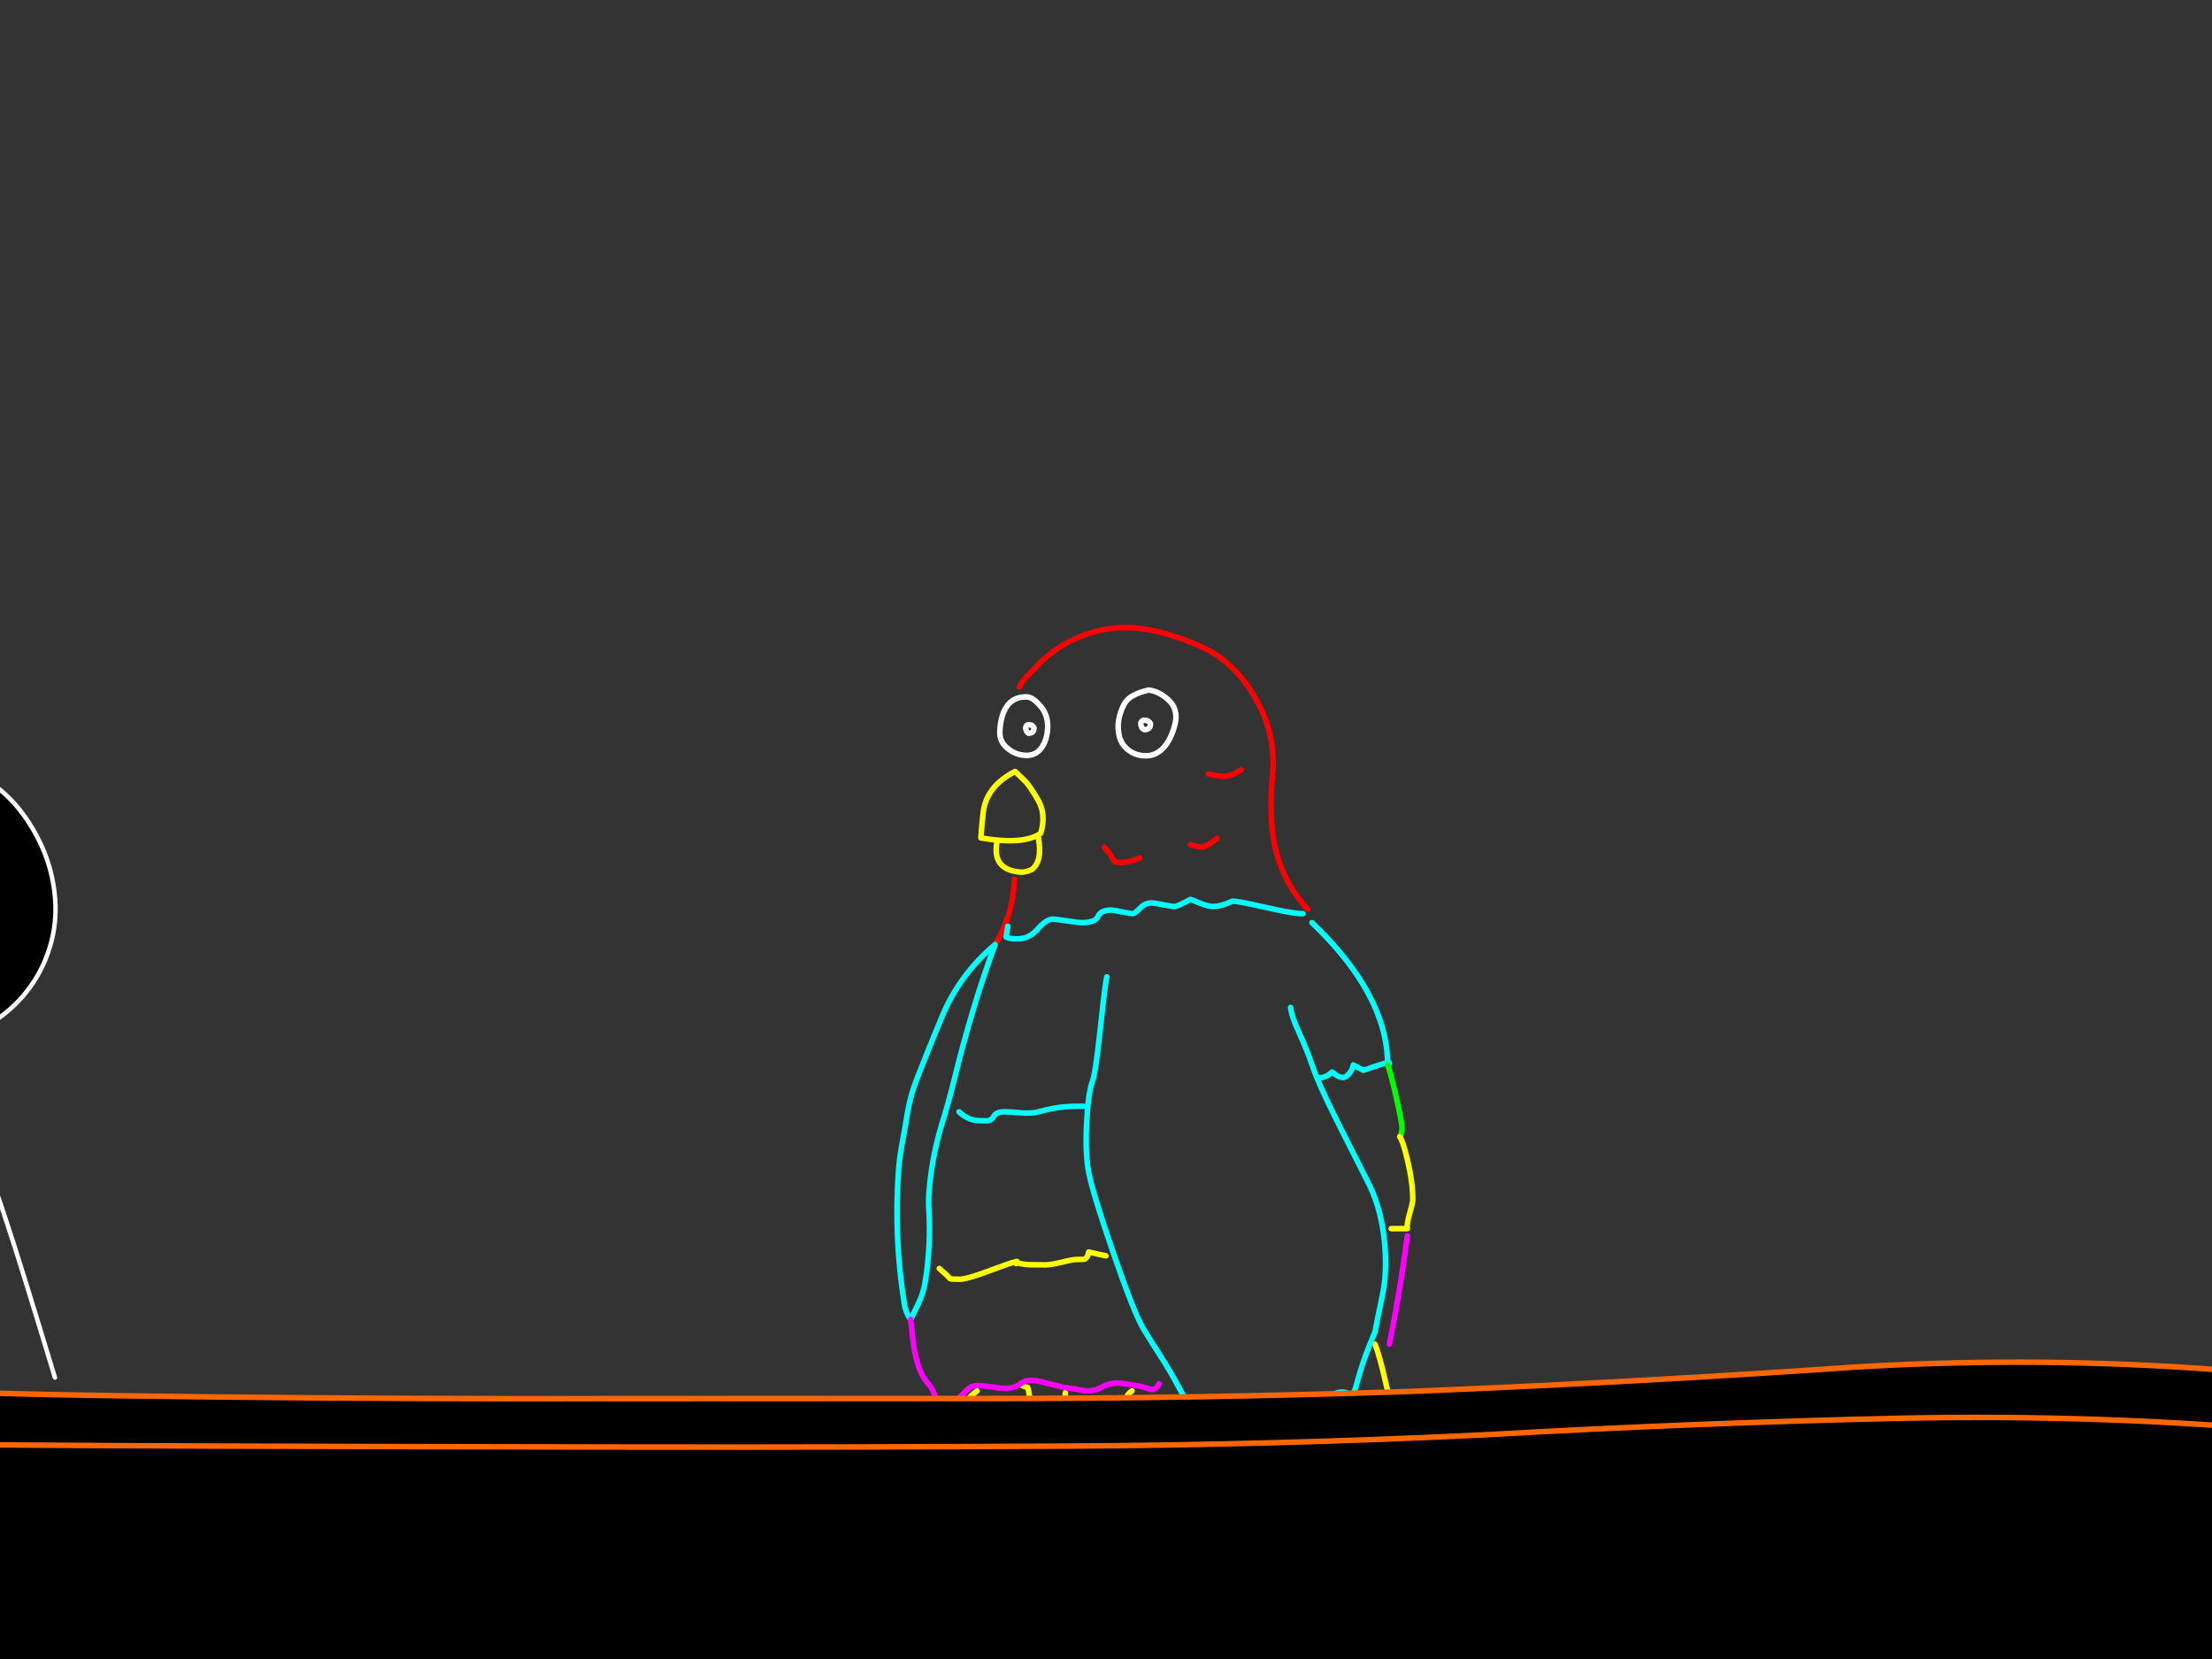 <?xml version="1.0" encoding="utf-8"?>
<svg id="EdithAnim12" image-rendering="inherit" baseProfile="basic" version="1.1" x="0px" y="0px" width="800" height="600" xmlns="http://www.w3.org/2000/svg" xmlns:xlink="http://www.w3.org/1999/xlink">
  <rect width="100%" height="100%" fill="#333333" stroke="none"/>
  <g id="14_JurorParrotf88r1" overflow="visible">
    <g id="JurorsBack">
      <path fill="#000" stroke="none" d="M-590.33,132.23 Q-592.33,132.91 -594.25,133.75 -611.65,140.63 -623.41,155.11 -635.77,170.31 -634.93,189.95 -634.13,209.15 -624.13,225.63 -618.93,234.23 -602.77,242.19 -594.45,246.27 -587.69,248.03 -581.45,249.63 -576.53,249.23 -573.85,249.03 -570.57,247.71 -562.29,244.39 -550.13,234.15 -543.21,228.31 -538.09,222.59 -532.89,216.79 -531.97,213.79 -528.33,202.15 -528.65,189.91 -529.21,170.31 -540.41,154.47 -545.49,147.35 -553.13,142.79 -569.97,132.71 -589.73,134.11 L-590.33,132.23 M-606.33,181.95 L-610.29,184.87 -606.33,181.95 M-569.69,172.99 L-573.69,175.91 -569.69,172.99 M-574.25,226.87 Q-575.37,226.67 -576.49,226.51 -575.37,226.67 -574.25,226.87 -562.73,228.47 -556.65,218.51 -562.73,228.47 -574.25,226.87 M-810.09,138.11 Q-818.65,140.31 -826.05,145.15 -833.33,149.87 -839.61,156.07 -846.01,162.47 -850.09,170.63 -854.21,178.99 -855.21,188.15 -856.21,197.27 -854.13,206.15 -852.05,215.23 -847.49,223.23 -842.93,231.19 -836.41,237.63 -829.65,244.27 -821.21,248.51 -816.57,250.91 -811.57,252.23 -807.77,253.19 -803.77,253.55 -801.29,253.47 -798.81,253.19 -792.01,252.39 -785.45,250.19 -776.45,247.19 -768.89,241.35 -761.37,235.47 -756.73,226.95 -752.45,219.07 -750.33,210.43 -748.21,201.79 -748.97,192.87 -749.77,183.51 -753.93,174.95 -757.89,166.75 -763.85,159.91 -769.65,153.27 -776.29,147.43 -783.41,141.27 -792.53,138.47 -801.21,135.71 -810.09,138.11 M-784.73,177.23 Q-782.69,178.55 -782.69,180.39 -782.69,178.55 -784.73,177.23 -786.81,175.91 -789.73,175.91 -786.81,175.91 -784.73,177.23 M-815.93,174.75 Q-814.05,175.87 -814.05,177.47 -814.05,175.87 -815.93,174.75 -817.81,173.63 -820.45,173.63 -817.81,173.63 -815.93,174.75 M-822.49,230.99 Q-822.61,231.11 -822.61,231.35 -822.61,231.11 -822.49,230.99 -819.05,227.79 -815.97,230.99 -819.05,227.79 -822.49,230.99 M-1034.09,141.71 L-1033.81,142.43 -1028.97,141.07 -1033.81,142.43 Q-1040.33,144.91 -1046.05,148.95 -1052.57,153.63 -1057.17,160.19 -1061.29,166.03 -1063.81,172.83 -1066.21,179.43 -1066.93,186.43 -1067.69,193.59 -1066.65,200.59 -1065.53,208.03 -1062.25,214.83 -1059.13,221.39 -1053.81,226.43 -1048.45,231.51 -1041.81,234.99 -1037.45,237.31 -1032.69,238.51 -1029.85,239.19 -1026.85,239.51 -1020.01,240.51 -1013.17,239.07 -1012.61,238.95 -1012.01,238.83 -1005.49,237.27 -999.45,234.19 -993.01,230.79 -987.77,225.83 -982.49,220.75 -978.73,214.23 -975.13,208.11 -973.41,201.19 -971.69,194.35 -972.17,187.35 -972.69,180.03 -974.85,173.11 -976.97,166.31 -980.81,160.43 -984.65,154.51 -989.81,149.43 -995.29,144.11 -1002.17,140.95 -1009.21,137.71 -1017.13,137.51 -1023.85,138.19 -1030.49,140.27 -1032.09,140.75 -1033.73,141.11 L-1034.09,141.71 M-1020.97,174.03 L-1015.53,174.67 -1020.97,174.03 M-1016.53,221.91 Q-1014.57,220.51 -1014.57,218.51 -1014.57,220.51 -1016.53,221.91 -1018.49,223.31 -1021.29,223.31 -1018.49,223.31 -1016.53,221.91 M-1040.81,179.91 L-1046.25,179.27 -1040.81,179.91 M-176.57,135.83 Q-184.97,137.71 -192.61,141.95 -200.89,146.59 -206.85,153.99 -212.45,160.95 -214.89,169.51 -217.45,178.31 -217.85,187.55 -218.25,196.55 -217.09,205.51 -215.97,214.39 -210.97,221.83 -205.81,229.51 -198.29,234.75 -191.01,239.87 -182.69,243.03 -173.85,246.31 -164.41,246.75 -155.41,247.51 -147.01,244.11 -138.21,240.63 -131.89,233.43 -125.53,226.23 -121.57,217.67 -117.61,209.07 -115.97,199.63 -114.41,190.63 -115.53,181.51 -116.69,171.99 -120.97,163.31 -125.21,154.83 -132.17,148.47 -138.09,143.03 -144.93,138.79 -151.45,134.71 -158.77,132.23 L-159.37,134.11 Q-168.09,134.07 -176.57,135.83 M-151.69,177.47 L-147.85,180.39 -151.69,177.47 M-183.37,180.39 L-179.53,183.31 -183.37,180.39 M-183.45,221.67 Q-182.77,221.51 -182.09,221.39 -182.77,221.51 -183.45,221.67 -188.69,223.15 -191.37,218.51 -188.69,223.15 -183.45,221.67 M-400.25,166.55 Q-404.21,174.47 -405.73,183.07 -407.29,191.79 -406.01,200.51 -404.65,209.87 -399.97,217.91 -395.33,225.87 -388.01,231.35 -380.41,236.95 -371.37,239.23 -369.69,239.63 -368.05,239.91 -362.17,240.83 -356.25,240.03 -354.57,239.75 -352.89,239.39 -343.81,237.43 -335.93,232.79 -327.81,228.15 -322.09,220.91 -316.33,213.63 -313.65,204.75 -311.05,196.27 -311.73,187.31 -312.41,178.59 -315.61,170.55 -319.09,161.95 -324.89,154.71 -330.53,147.71 -338.41,143.31 -346.17,138.99 -355.13,139.07 -364.45,139.15 -373.53,141.07 L-373.89,141.71 -373.61,142.43 -368.77,141.07 -373.61,142.43 Q-381.73,146.03 -388.65,151.83 -396.01,158.03 -400.25,166.55 M-380.61,179.91 L-386.05,179.27 -380.61,179.91 M-360.77,174.03 L-355.33,174.67 -360.77,174.03 M-361.09,223.31 Q-358.29,223.31 -356.33,221.91 -354.37,220.51 -354.37,218.51 -354.37,220.51 -356.33,221.91 -358.29,223.31 -361.09,223.31Z" test="JurorsBack" vector-effect="non-scaling-stroke" stroke-width="1"/>
      <path id="Layer3_0_1_STROKES" stroke="#FFF" stroke-width="1.6" stroke-linejoin="round" stroke-linecap="round" fill="none" d="M-373.61,142.43 Q-381.73,146.03 -388.65,151.83 -396.01,158.03 -400.25,166.55 -404.21,174.47 -405.73,183.07 -407.29,191.79 -406.01,200.51 -404.65,209.87 -399.97,217.91 -395.33,225.87 -388.01,231.35 -380.41,236.95 -371.37,239.23 -369.69,239.63 -368.05,239.91 -362.17,240.83 -356.25,240.03 -354.57,239.75 -352.89,239.39 -343.81,237.43 -335.93,232.79 -327.81,228.15 -322.09,220.91 -316.33,213.63 -313.65,204.75 -311.05,196.27 -311.73,187.31 -312.41,178.59 -315.61,170.55 -319.09,161.95 -324.89,154.71 -330.53,147.71 -338.41,143.31 -346.17,138.99 -355.13,139.07 -364.45,139.15 -373.53,141.07 L-373.89,141.71 M-368.77,141.07 L-373.61,142.43 M-380.61,179.91 L-386.05,179.27 M-360.77,174.03 L-355.33,174.67 M-361.09,223.31 Q-358.29,223.31 -356.33,221.91 -354.37,220.51 -354.37,218.51 M-159.37,134.11 Q-168.09,134.07 -176.57,135.83 -184.97,137.71 -192.61,141.95 -200.89,146.59 -206.85,153.99 -212.45,160.95 -214.89,169.51 -217.45,178.31 -217.85,187.55 -218.25,196.55 -217.09,205.51 -215.97,214.39 -210.97,221.83 -205.81,229.51 -198.29,234.75 -191.01,239.87 -182.69,243.03 -173.85,246.31 -164.41,246.75 -155.41,247.51 -147.01,244.11 -138.21,240.63 -131.89,233.43 -125.53,226.23 -121.57,217.67 -117.61,209.07 -115.97,199.63 -114.41,190.63 -115.53,181.51 -116.69,171.99 -120.97,163.31 -125.21,154.83 -132.17,148.47 -138.09,143.03 -144.93,138.79 -151.45,134.71 -158.77,132.23 L-167.37,130.75 M-151.69,177.47 L-147.85,180.39 M-183.37,180.39 L-179.53,183.31 M-191.37,218.51 Q-188.69,223.15 -183.45,221.67 -182.77,221.51 -182.09,221.39 M-161.73,251.67 Q-160.93,252.67 -160.09,253.71 -136.93,283.03 -125.41,319.99 -118.41,342.51 -111.37,364.91 M-221.77,366.63 Q-217.37,322.87 -195.41,285.87 -184.57,267.55 -169.93,253.71 -168.85,252.67 -167.77,251.67 M-408.25,372.11 Q-403.77,345.03 -396.21,319.07 -392.93,307.79 -389.81,296.39 -382.93,271.27 -372.77,248.95 -371.41,245.99 -369.93,243.23 M-354.25,243.23 Q-345.41,257.83 -339.13,275.31 -330.21,300.15 -322.29,325.91 -317.01,343.03 -311.81,360.23 M-1028.97,141.07 L-1033.81,142.43 Q-1040.33,144.91 -1046.05,148.95 -1052.57,153.63 -1057.17,160.19 -1061.29,166.03 -1063.81,172.83 -1066.21,179.43 -1066.93,186.43 -1067.69,193.59 -1066.65,200.59 -1065.53,208.03 -1062.25,214.83 -1059.13,221.39 -1053.81,226.43 -1048.45,231.51 -1041.81,234.99 -1037.45,237.31 -1032.69,238.51 -1029.85,239.19 -1026.85,239.51 -1020.01,240.51 -1013.17,239.07 -1012.61,238.95 -1012.01,238.83 -1005.49,237.27 -999.45,234.19 -993.01,230.79 -987.77,225.83 -982.49,220.75 -978.73,214.23 -975.13,208.11 -973.41,201.19 -971.69,194.35 -972.17,187.35 -972.69,180.03 -974.85,173.11 -976.97,166.31 -980.81,160.43 -984.65,154.51 -989.81,149.43 -995.29,144.11 -1002.17,140.95 -1009.21,137.71 -1017.13,137.51 -1023.85,138.19 -1030.49,140.27 -1032.09,140.75 -1033.73,141.11 L-1034.09,141.71 M-1020.97,174.03 L-1015.53,174.67 M-1021.29,223.31 Q-1018.49,223.31 -1016.53,221.91 -1014.57,220.51 -1014.57,218.51 M-803.77,253.55 Q-801.29,253.47 -798.81,253.19 -792.01,252.39 -785.45,250.19 -776.45,247.19 -768.89,241.35 -761.37,235.47 -756.73,226.95 -752.45,219.07 -750.33,210.43 -748.21,201.79 -748.97,192.87 -749.77,183.51 -753.93,174.95 -757.89,166.75 -763.85,159.91 -769.65,153.27 -776.29,147.43 -783.41,141.27 -792.53,138.47 -801.21,135.71 -810.09,138.11 -818.65,140.31 -826.05,145.15 -833.33,149.87 -839.61,156.07 -846.01,162.47 -850.09,170.63 -854.21,178.99 -855.21,188.15 -856.21,197.27 -854.13,206.15 -852.05,215.23 -847.49,223.23 -842.93,231.19 -836.41,237.63 -829.65,244.27 -821.21,248.51 -816.57,250.91 -811.57,252.23 -807.77,253.19 -803.77,253.55Z M-789.73,175.91 Q-786.81,175.91 -784.73,177.23 -782.69,178.55 -782.69,180.39 M-820.45,173.63 Q-817.81,173.63 -815.93,174.75 -814.05,175.87 -814.05,177.47 M-589.73,134.11 Q-569.97,132.71 -553.13,142.79 -545.49,147.35 -540.41,154.47 -529.21,170.31 -528.65,189.91 -528.33,202.15 -531.97,213.79 -532.89,216.79 -538.09,222.59 -543.21,228.31 -550.13,234.15 -562.29,244.39 -570.57,247.71 -573.85,249.03 -576.53,249.23 -581.45,249.63 -587.69,248.03 -594.45,246.27 -602.77,242.19 -618.93,234.23 -624.13,225.63 -634.13,209.15 -634.93,189.95 -635.77,170.31 -623.41,155.11 -611.65,140.63 -594.25,133.75 -592.33,132.91 -590.33,132.23 M-606.33,181.95 L-610.29,184.87 M-569.69,172.99 L-573.69,175.91 M-556.65,218.51 Q-562.73,228.47 -574.25,226.87 -575.37,226.67 -576.49,226.51 M-1040.81,179.91 L-1046.25,179.27 M-1067.73,346.87 Q-1066.77,341.07 -1065.17,335.35 -1059.17,313.71 -1053.13,291.99 -1046.61,268.67 -1037.05,247.31 -1036.41,245.87 -1034.37,241.83 M-530.45,355.27 Q-533.57,328.99 -543.17,305.55 -552.57,282.47 -562.93,259.91 -564.97,255.51 -567.45,251.83 M-589.49,251.83 Q-592.37,258.59 -593.85,266.31 -595.73,276.07 -598.13,285.55 -603.77,307.75 -608.17,330.43 -610.57,342.95 -612.93,355.27 M-796.41,256.75 Q-791.89,263.67 -788.13,271.31 -778.97,289.99 -770.53,308.87 -763.01,325.71 -758.17,343.95 M-815.97,230.99 Q-819.05,227.79 -822.49,230.99 -822.61,231.11 -822.61,231.35 M-853.49,343.95 Q-851.53,337.71 -849.01,331.67 -839.89,310.11 -830.61,288.47 -823.81,272.55 -815.21,258.15 -814.81,257.43 -814.37,256.75 M-1010.61,242.23 Q-1003.13,253.07 -999.33,262.71 -990.45,285.23 -982.53,308.63 -977.25,324.11 -972.01,339.67" test="JurorsBack"/>
    </g>
    <g id="Tween-1">
      <g id="JurorsFront">
        <path fill="#000" stroke="none" d="M-754.424,275.215 Q-761.153,275.896 -767.801,277.979 -769.403,278.459 -771.045,278.82 L-771.405,279.42 -771.165,280.101 -766.279,278.78 -771.165,280.101 Q-777.653,282.624 -783.38,286.669 -789.908,291.355 -794.514,297.924 -798.639,303.771 -801.163,310.579 -803.566,317.188 -804.286,324.196 -805.047,331.365 -804.006,338.374 -802.885,345.823 -799.601,352.632 -796.477,359.2 -791.15,364.246 -785.783,369.333 -779.135,372.817 -774.765,375.139 -770.044,376.301 -767.156,377.041 -764.156,377.343 -757.308,378.344 -750.459,376.902 -749.89,376.781 -749.338,376.622 -742.768,375.113 -736.722,372.016 -730.274,368.612 -725.027,363.646 -719.741,358.559 -715.976,352.031 -712.372,345.903 -710.65,338.975 -708.927,332.126 -709.408,325.117 -709.929,317.788 -712.091,310.86 -714.214,304.051 -718.059,298.164 -721.904,292.236 -727.07,287.15 -732.557,281.823 -739.445,278.659 -746.494,275.415 -754.424,275.215 M-778.134,317.668 L-783.581,317.027 -778.134,317.668 M-758.269,311.781 L-752.822,312.422 -758.269,311.781 M-758.589,361.122 Q-755.786,361.122 -753.823,359.721 -751.861,358.319 -751.861,356.316 -751.861,358.319 -753.823,359.721 -755.786,361.122 -758.589,361.122 M-977.463,260.917 L-978.063,262.84 Q-1015.991,260.757 -1031.01,295.16 -1039.5,314.664 -1034.774,335.33 -1028.486,362.885 -1000.892,372.817 -996.287,374.409 -991.16,375.621 -988.834,376.159 -986.434,376.622 -985.426,376.808 -983.911,376.862 -982.418,376.854 -980.506,376.622 -979.174,376.465 -977.903,376.261 -946.881,371.234 -936.812,337.573 -926.319,302.489 -952.231,276.377 -962.965,265.643 -977.463,260.917 M-970.374,306.254 L-966.529,309.178 -970.374,306.254 M-1002.093,309.178 L-998.249,312.101 -1002.093,309.178 M-1002.173,350.509 Q-1001.493,350.349 -1000.812,350.229 -1001.493,350.349 -1002.173,350.509 -1007.46,351.991 -1010.103,347.345 -1007.46,351.991 -1002.173,350.509 M-1153.322,356.917 Q-1148.116,337.453 -1156.606,319.31 -1163.335,304.932 -1173.948,293.158 -1184.561,281.423 -1200.141,279.701 -1221.047,279.941 -1200.261,280.021 -1219.605,282.544 -1235.345,293.959 -1252.286,306.214 -1256.331,326.599 -1260.336,346.825 -1252.086,365.528 -1244.396,383.07 -1228.536,393.883 -1221.418,398.687 -1213.277,399.931 -1210.413,400.371 -1207.43,400.371 -1205.038,400.691 -1202.744,400.772 -1185.89,401.351 -1172.867,389.278 -1158.409,375.941 -1153.322,356.917 M-1208.711,327 Q-1206.829,328.121 -1206.829,329.723 -1206.829,328.121 -1208.711,327 -1210.594,325.878 -1213.237,325.878 -1210.594,325.878 -1208.711,327 M-1186.484,327.841 Q-1184.401,329.162 -1184.401,331.005 -1184.401,329.162 -1186.484,327.841 -1188.526,326.519 -1191.45,326.519 -1188.526,326.519 -1186.484,327.841 M-1235.024,361.763 L-1215.8,368.171 -1235.024,361.763 M-258.405,271.811 L-259.006,269.888 Q-261.008,270.609 -262.931,271.45 -280.352,278.339 -292.127,292.837 -304.502,308.056 -303.661,327.721 -302.86,346.945 -292.848,363.445 -287.641,372.056 -271.461,380.026 -263.142,384.102 -256.402,385.833 -250.117,387.459 -245.188,387.075 -242.506,386.859 -239.221,385.553 -230.916,382.243 -218.755,371.976 -211.827,366.129 -206.7,360.402 -201.494,354.594 -200.573,351.59 -196.928,339.936 -197.249,327.681 -197.809,308.056 -209.023,292.196 -214.11,285.067 -221.759,280.502 -238.62,270.409 -258.405,271.811 M-275.026,319.711 L-278.991,322.634 -275.026,319.711 M-238.34,310.739 L-242.345,313.663 -238.34,310.739 M-242.906,364.687 Q-244.027,364.487 -245.148,364.326 -244.027,364.487 -242.906,364.687 -231.371,366.289 -225.284,356.316 -231.371,366.289 -242.906,364.687 M-478.48,276.176 Q-487.171,273.413 -496.062,275.816 -504.632,278.019 -512.042,282.865 -519.331,287.591 -525.619,293.798 -532.027,300.206 -536.112,308.377 -540.237,316.747 -541.238,325.918 -542.239,335.05 -540.157,343.941 -538.074,353.032 -533.508,361.042 -528.943,369.012 -522.415,375.46 -515.646,382.109 -507.196,386.354 -502.533,388.753 -497.584,390.039 -493.739,391.052 -489.734,391.4 -487.239,391.304 -484.768,391 -477.974,390.24 -471.391,388.036 -462.38,385.032 -454.81,379.185 -447.281,373.298 -442.635,364.767 -438.35,356.877 -436.227,348.226 -434.104,339.576 -434.865,330.644 -435.666,321.273 -439.831,312.702 -443.796,304.492 -449.764,297.643 -455.571,290.995 -462.219,285.148 -469.348,278.98 -478.48,276.176 M-470.71,314.985 Q-468.627,316.306 -468.627,318.149 -468.627,316.306 -470.71,314.985 -472.753,313.663 -475.676,313.663 -472.753,313.663 -470.71,314.985 M-501.909,312.502 Q-500.027,313.623 -500.027,315.225 -500.027,313.623 -501.909,312.502 -503.791,311.38 -506.435,311.38 -503.791,311.38 -501.909,312.502 M-508.477,368.812 Q-508.597,368.932 -508.597,369.172 -508.597,368.932 -508.477,368.812 -505.033,365.608 -501.949,368.812 -505.033,365.608 -508.477,368.812 M-57.074,289.553 Q-64.443,295.761 -68.688,304.291 -72.653,312.221 -74.175,320.832 -75.737,329.563 -74.455,338.294 -73.094,347.666 -68.408,355.716 -63.762,363.686 -56.433,369.172 -48.823,374.779 -39.772,377.062 -38.109,377.467 -36.448,377.703 -30.569,378.659 -24.673,377.823 -22.966,377.602 -21.269,377.222 -12.178,375.26 -4.288,370.614 3.842,365.968 9.57,358.719 15.337,351.43 18.02,342.539 20.623,334.049 19.943,325.077 19.262,316.347 16.058,308.296 12.573,299.686 6.766,292.437 1.119,285.428 -6.771,281.022 -14.54,276.697 -23.512,276.777 -32.843,276.857 -41.935,278.78 L-42.295,279.42 -42.015,280.141 -37.169,278.78 -42.015,280.141 Q-50.145,283.746 -57.074,289.553 M-29.159,311.781 L-23.712,312.422 -29.159,311.781 M-49.024,317.668 L-54.47,317.027 -49.024,317.668 M-29.479,361.122 Q-26.676,361.122 -24.713,359.721 -22.751,358.319 -22.751,356.316 -22.751,358.319 -24.713,359.721 -26.676,361.122 -29.479,361.122Z" test="JurorsFront" vector-effect="non-scaling-stroke" stroke-width="1"/>
        <path id="Layer4_0_1_STROKES" stroke="#FFF" stroke-width="1.602" stroke-linejoin="round" stroke-linecap="round" fill="none" d="M-42.015,280.141 Q-50.145,283.746 -57.074,289.553 -64.443,295.761 -68.688,304.291 -72.653,312.221 -74.175,320.832 -75.737,329.563 -74.455,338.294 -73.094,347.666 -68.408,355.716 -63.762,363.686 -56.433,369.172 -48.823,374.779 -39.772,377.062 -38.109,377.467 -36.448,377.723 -30.569,378.659 -24.653,377.843 -22.966,377.602 -21.269,377.222 -12.178,375.26 -4.288,370.614 3.842,365.968 9.57,358.719 15.337,351.43 18.02,342.539 20.623,334.049 19.943,325.077 19.262,316.347 16.058,308.296 12.573,299.686 6.766,292.437 1.119,285.428 -6.771,281.022 -14.54,276.697 -23.512,276.777 -32.843,276.857 -41.935,278.78 L-42.295,279.42 M-37.169,278.78 L-42.015,280.141 M-29.159,311.781 L-23.712,312.422 M-49.024,317.668 L-54.47,317.027 M-489.734,391.4 Q-487.239,391.304 -484.768,391.02 -477.974,390.24 -471.391,388.036 -462.38,385.032 -454.81,379.185 -447.281,373.298 -442.635,364.767 -438.35,356.877 -436.227,348.226 -434.104,339.576 -434.865,330.644 -435.666,321.273 -439.831,312.702 -443.796,304.492 -449.764,297.643 -455.571,290.995 -462.219,285.148 -469.348,278.98 -478.48,276.176 -487.171,273.413 -496.062,275.816 -504.632,278.019 -512.042,282.865 -519.331,287.591 -525.619,293.798 -532.027,300.206 -536.112,308.377 -540.237,316.747 -541.238,325.918 -542.239,335.05 -540.157,343.941 -538.074,353.032 -533.508,361.042 -528.943,369.012 -522.415,375.46 -515.646,382.109 -507.196,386.354 -502.533,388.753 -497.564,390.059 -493.739,391.052 -489.734,391.4Z M-475.676,313.663 Q-472.753,313.663 -470.69,314.985 -468.627,316.306 -468.627,318.149 M-506.435,311.38 Q-503.791,311.38 -501.909,312.502 -500.027,313.623 -500.027,315.225 M-258.405,271.811 Q-238.62,270.409 -221.759,280.502 -214.11,285.067 -209.023,292.196 -197.809,308.056 -197.249,327.681 -196.928,339.936 -200.573,351.59 -201.494,354.594 -206.7,360.402 -211.827,366.129 -218.755,371.976 -230.916,382.243 -239.221,385.553 -242.506,386.859 -245.188,387.075 -250.117,387.459 -256.382,385.853 -263.142,384.102 -271.461,380.026 -287.641,372.056 -292.848,363.445 -302.86,346.945 -303.661,327.721 -304.502,308.056 -292.127,292.837 -280.352,278.339 -262.931,271.45 -261.008,270.609 -259.006,269.909 M-275.026,319.711 L-278.991,322.634 M-238.34,310.739 L-242.345,313.663 M-225.284,356.316 Q-231.371,366.289 -242.906,364.687 -244.027,364.487 -245.148,364.326 M-199.051,493.247 Q-202.175,466.935 -211.787,443.465 -221.198,420.356 -231.571,397.768 -233.613,393.363 -236.097,389.678 M-258.165,389.678 Q-261.035,396.441 -262.53,404.176 -264.412,413.948 -266.815,423.44 -272.462,445.668 -276.868,468.376 -279.271,480.912 -281.634,493.247 M-539.516,481.913 Q-537.553,475.665 -535.03,469.618 -525.899,448.031 -516.607,426.364 -509.784,410.41 -501.208,396.006 -500.792,395.303 -500.367,394.604 M-482.365,394.604 Q-477.845,401.552 -474.074,409.182 -464.903,427.886 -456.452,446.789 -448.923,463.65 -444.077,481.913 M-501.949,368.812 Q-505.033,365.608 -508.477,368.812 -508.597,368.932 -508.597,369.172 M-29.479,361.122 Q-26.676,361.122 -24.713,359.721 -22.751,358.319 -22.751,356.316 M-76.698,510.108 Q-72.212,482.995 -64.643,457.002 -61.359,445.708 -58.235,434.294 -51.346,409.142 -41.174,386.794 -39.815,383.838 -38.33,381.067 M-22.631,381.067 Q-13.765,395.68 -7.492,413.187 1.439,438.058 9.369,463.851 14.656,480.992 19.862,498.214 M-1213.237,325.878 Q-1210.594,325.878 -1208.711,327 -1206.829,328.121 -1206.829,329.723 M-1191.45,326.519 Q-1188.526,326.519 -1186.464,327.841 -1184.401,329.162 -1184.401,331.005 M-1200.261,280.021 Q-1219.605,282.544 -1235.345,293.959 -1252.286,306.214 -1256.331,326.599 -1260.336,346.825 -1252.086,365.528 -1244.396,383.07 -1228.536,393.883 -1221.418,398.687 -1213.277,399.931 -1210.413,400.371 -1207.43,400.371 -1205.038,400.691 -1202.724,400.772 -1185.89,401.351 -1172.867,389.278 -1158.409,375.941 -1153.322,356.917 -1148.116,337.453 -1156.606,319.31 -1163.335,304.932 -1173.948,293.158 -1184.561,281.423 -1200.121,279.701 M-977.463,260.937 L-986.073,259.476 M-978.063,262.84 Q-1015.991,260.757 -1031.01,295.16 -1039.5,314.664 -1034.774,335.33 -1028.486,362.885 -1000.892,372.817 -996.287,374.409 -991.16,375.621 -988.834,376.159 -986.414,376.622 -985.426,376.808 -983.911,376.862 -982.418,376.854 -980.486,376.622 -979.174,376.465 -977.903,376.261 -946.881,371.234 -936.812,337.573 -926.319,302.489 -952.231,276.377 -962.965,265.643 -977.463,260.937 M-970.374,306.254 L-966.529,309.178 M-1002.093,309.178 L-998.249,312.101 M-1010.103,347.345 Q-1007.46,351.991 -1002.173,350.509 -1001.493,350.349 -1000.812,350.229 M-771.145,280.121 Q-777.653,282.624 -783.38,286.669 -789.908,291.355 -794.514,297.924 -798.639,303.771 -801.163,310.579 -803.566,317.188 -804.286,324.196 -805.047,331.365 -804.006,338.374 -802.885,345.823 -799.601,352.632 -796.477,359.2 -791.15,364.246 -785.783,369.333 -779.135,372.817 -774.765,375.139 -770.024,376.321 -767.156,377.041 -764.156,377.343 -757.308,378.344 -750.459,376.902 -749.89,376.781 -749.318,376.642 -742.768,375.113 -736.722,372.016 -730.274,368.612 -725.027,363.646 -719.741,358.559 -715.976,352.031 -712.372,345.903 -710.65,338.975 -708.927,332.126 -709.408,325.117 -709.929,317.788 -712.091,310.86 -714.214,304.051 -718.059,298.164 -721.904,292.236 -727.07,287.15 -732.557,281.823 -739.445,278.659 -746.494,275.415 -754.424,275.215 -761.153,275.896 -767.801,277.979 -769.403,278.459 -771.045,278.82 L-771.405,279.42 M-766.279,278.78 L-771.145,280.121 M-778.134,317.668 L-783.581,317.027 M-758.269,311.781 L-752.822,312.422 M-1256.771,490.924 Q-1248.801,471.741 -1239.95,452.997 -1231.74,435.615 -1223.209,418.674 -1220.365,413.007 -1216.121,405.137 M-758.589,361.122 Q-755.786,361.122 -753.823,359.721 -751.861,358.319 -751.861,356.316 M-747.896,380.066 Q-740.42,390.937 -736.602,400.572 -727.711,423.12 -719.781,446.549 -714.494,462.048 -709.248,477.628 M-805.087,484.837 Q-804.126,479.03 -802.524,473.302 -796.517,451.635 -790.469,429.888 -783.941,406.539 -774.369,385.152 -773.715,383.695 -771.686,379.666 M-975.28,380.226 Q-953.918,412.903 -944.261,446.589 -938.174,467.936 -931.726,488.962 M-1040.221,488.962 Q-1032.732,444.987 -1010.864,407.54 -1003.402,394.713 -994.123,380.226 M-1200.541,405.137 Q-1195.697,414.792 -1191.77,422.319 -1182.559,439.901 -1174.268,457.923 -1166.859,473.983 -1161.733,490.924 M-1235.024,361.763 L-1215.8,368.171" test="JurorsFront"/>
      </g>
    </g>
    <g id="Parrot">
      <path id="Layer2_0_1_STROKES" stroke="#FFF" stroke-width="2" stroke-linejoin="round" stroke-linecap="round" fill="none" d="M415.4,249.55 Q419.1,250 422.4,252.95 426.4,256.5 424.9,262.15 423.4,267.8 420.6,270.65 417.8,273.45 414.2,273.35 410.55,273.25 407.95,271.15 405.3,269.05 404.65,265.5 404.05,262.1 404.9,258.95 405.7,256.1 406.75,254.4 407.75,252.65 409.85,251.55 411.9,250.4 415.4,249.55Z M415.8,261.3 Q415.3,260.65 414.55,260.55 413.75,260.45 413.7,260.45 413.4,260.45 413.05,260.75 412.2,261.5 412.9,263 413.5,264.25 414.85,263.75 415.8,263.4 415.95,262.7 416.1,262.2 416.1,262 416.15,261.6 415.8,261.3Z M371.05,252.05 Q373.25,251.85 376.2,255.25 379.1,258.55 378.9,263.2 378.7,267.75 376.6,270.55 374.55,273.3 371,273.2 367.4,273.05 364.6,270.8 361.45,268.4 361.6,264.6 361.85,259.4 363.6,256.3 366,252 371.05,252.05Z M373.7,262.85 Q373.35,262.25 372.7,262.2 371.95,262.1 371.9,262.1 371.7,262.1 371.35,262.35 370.6,263.05 371.25,264.4 371.8,265.55 372.9,265.05 373.7,264.75 373.85,264.1 373.95,263.7 373.95,263.5 374.05,263.15 373.7,262.85Z" test="Parrot"/>
      <path id="Layer2_0_2_STROKES" stroke="#F00" stroke-width="2" stroke-linejoin="round" stroke-linecap="round" fill="none" d="M436.95,279.95 Q439.95,280.55 440.7,280.65 441.45,280.75 442.95,280.75 445.1,280.75 448.95,278.35 M430.55,305.55 L432,305.95 Q433.7,306.35 434.95,306.35 435.7,306.35 437.8,304.95 439.75,303.65 440.15,303.15 M472.95,328.85 Q464.1,319.25 461.2,306.6 458.75,295.8 460.25,280.15 461.6,266.35 454.55,253.45 446.75,239.2 434,233.7 421.25,228.15 411.4,227.2 401.55,226.2 392.15,229.65 382.7,233.1 375.8,240.05 368.95,246.9 368.7,248.45 M366.85,317.95 Q366.4,331 359.9,341.6 M399.35,306.35 Q401.6,308.85 403.05,311.6 403.25,311.95 405.75,311.95 407.05,311.95 408.8,311.45 409.15,311.35 412.15,310.35" test="Parrot"/>
      <path id="Layer2_0_3_STROKES" stroke="#0FF" stroke-width="2" stroke-linejoin="round" stroke-linecap="round" fill="none" d="M364.5,335 L363.85,338.9 Q364.75,339.35 365.85,339.45 366.55,339.55 368.05,339.55 372.2,339.55 375.3,336 378.45,332.4 380.75,332.4 381.55,332.4 385.95,333.05 390.3,333.7 391.15,333.7 396.1,333.7 397.1,331.45 398.05,329.15 401.85,329.15 402.7,329.15 405.8,329.8 408.95,330.45 409.75,330.45 410.3,330.45 412.25,328.5 414.15,326.55 416.55,326.55 417.4,326.55 420.65,327.2 423.9,327.85 424.7,327.85 425.6,327.85 428.1,326.55 429.35,325.9 430.55,325.25 430.7,325.25 433.7,326.55 437.05,327.85 438.65,327.85 440.7,327.85 443.35,326.9 444.65,326.4 445.8,325.9 447.8,325.9 457.85,328.2 466.2,330.1 469.95,330.4 470.7,330.45 471.25,330.45 M400.3,353.3 Q399.75,355.15 397.95,371.95 396.2,388.2 395.1,391.05 393.55,395.25 393,405.95 392.4,417.3 393.8,424.25 395.35,431.95 402.6,453 410.05,474.6 413.35,480.25 414.9,482.95 419.6,490.25 423.4,496.15 426.35,501.75 430.25,509.15 433.35,512.1 436.5,515.15 441.35,516.1 444.6,516.75 449.65,517.95 453.05,518.35 453.05,515.45 453.05,507.35 461.5,511.55 467.45,514.5 469.5,514.9 472.8,515.55 474.55,512.85 475.85,510.9 477.6,507.55 479.5,504.95 483.65,503.7 486.35,502.9 488.75,504.7 489.4,505.2 490.85,499.8 492.5,493.7 495.1,487 L497.35,481.55 Q498,477.65 499.95,468.55 501.65,460.55 500.85,450.45 499.85,438.25 495.4,428.85 495.15,428.35 484,406.3 476.9,392.2 474.55,385.2 472.8,379.95 469.45,372.6 467.1,367.5 466.75,364.35 M502.4,384.85 Q501.8,384.5 500.9,384.5 500.75,384.5 493.1,387.1 491.45,386.2 489.45,385.15 489.1,387.05 487.75,388.5 486.6,389.7 485.85,389.7 484.2,389.7 482.85,388.5 481.75,387.55 481.65,387.75 480.8,388.65 479.55,389.25 478.1,389.9 477.1,389.7 M474.5,333.7 Q501.55,359.55 501.85,384.5 L502.5,384.5 M359.9,341.6 Q355.45,353.5 351.8,365.8 348.15,378.05 345.1,390.5 343.15,398.4 340.75,406.2 336.9,418.65 335.95,431.6 335.75,434.65 335.95,437.6 336.7,450.45 334.65,463.35 334,467.65 332.1,471.55 330.7,474.4 329.35,477.2 327.6,474.85 327.1,471.75 323.15,447.35 325,422.9 325.3,419 326,415.1 327.2,408.65 328.25,402.2 329.25,396.25 331.45,390.6 336,378.85 340.85,367.3 347.25,352.25 359.9,341.6Z M346.85,402.1 Q349.45,404.55 352.5,405.15 353.4,405.35 356.7,405.35 358.55,405.35 359.4,403.75 360.25,402.1 363.2,402.1 365.15,402.1 369.45,402.5 373.3,402.75 375.55,402.1 381.1,400.55 386.15,400.2 387.5,400.1 391.8,400.1" test="Parrot"/>
      <path id="Layer2_0_4_STROKES" stroke="#0F0" stroke-width="2" stroke-linejoin="round" stroke-linecap="round" fill="none" d="M506.25,411.1 Q507.05,409.85 507.05,407.65 507.05,406.1 504.9,396.5 502.65,386.75 501.85,385.15" test="Parrot"/>
      <path id="Layer2_0_5_STROKES" stroke="#FF0" stroke-width="2" stroke-linejoin="round" stroke-linecap="round" fill="none" d="M503.15,444.35 L509,444.35 Q508.7,442.95 509.75,439.15 510.95,435 510.95,433.95 510.95,427.65 509.05,419.6 507.45,412.8 506.25,411.1 M367.15,279 Q356.65,284.35 355.55,294.05 355.05,298.5 354.75,303.05 370.3,305.7 376.4,301.35 378.45,294.45 375.35,289.2 372.2,283.9 370.7,282.45 369.2,280.95 367.15,279Z M360.6,304.35 Q358.55,314.75 369.45,315.45 371.45,315.3 373.1,314.5 377.1,311.6 375.55,302.95 M339.7,458.75 Q342.45,461.1 343.6,462.45 343.9,462.65 347.15,462.65 349.75,462.65 358.35,459.4 365.3,456.8 367.35,456.3 367.6,456.2 367.75,456.2 367.8,457.15 372.35,457.4 373.3,457.45 378.15,457.45 380.05,457.45 384,456.5 387.95,455.5 389.5,455.5 391.9,455.5 392.1,455.45 393.35,455.05 393.75,452.8 401.55,454.6 399.6,454.1 M367.35,456.3 Q367.1,456.4 367.3,456.75 367.75,457.45 367.75,456.2 M353.35,503.05 Q349.4,506.1 348.5,508.6 348.15,509.65 348.15,513.75 348.15,519.15 351.3,520.9 353.7,522.2 363.2,523.2 363.2,521.6 362.9,520.25 364.9,521 367.75,521.9 L371,521.9 Q369.7,520.2 368.65,518.8 370.9,519.6 372.95,520.6 L377.5,520.6 377.5,517.35 Q373.9,514.15 372.75,508.45 372.15,502.9 371.65,501.75 371,501.75 369.7,501.1 M385.3,503.7 Q384.45,513.9 386.2,516.9 387.7,519.5 393.75,519.95 L393.75,516.05 Q393.2,514.95 392.65,512.05 392.8,512.25 392.9,512.5 395.75,518.25 400.9,519.3 L400.9,514.15 Q401.55,515.2 402.35,516.2 404.95,519.3 408.05,519.95 L408.75,519.95 Q409.1,517.85 408,514.1 406.75,509.95 406.75,508.25 406.75,504.8 409.4,503.05 M421.75,508.9 Q420.95,521.7 430.2,545.3 434.15,555.4 438.05,561.85 442.25,568.75 444.85,568.75 448.55,568.75 449.45,568.35 452.5,567 452.95,561.6 455.3,562.75 461.4,563.55 466.75,563.55 468.5,558.05 469.6,554.65 469.8,554.25 470.75,552.5 472.55,552.5 473.25,552.5 480.35,555.1 481.45,555.1 483.3,551.85 485.3,548.35 486.85,547.95 490.55,546.9 495.75,546.15 499.45,545.2 501.2,541.45 502.25,541.45 504.05,541.8 505.85,542.1 506.4,542.1 L506.4,520.6 Q503.8,511.7 501.05,499.55 498.95,490.35 497.3,486.15" test="Parrot"/>
      <path id="Layer2_0_6_STROKES" stroke="#F0F" stroke-width="2" stroke-linejoin="round" stroke-linecap="round" fill="none" d="M329.35,477.2 L330.35,486.3 Q331.95,496.15 335.2,499.8 336.85,501.65 337.8,503.95 338.35,505.2 338.95,507.1 339.45,508.45 340.3,508.6 341.35,508.75 343.65,507.6 346.7,506.1 349.25,503.15 351,501.1 353.4,501.1 355.7,501.1 361.5,502 366.65,502.45 369.05,500.45 371.4,498.5 376.15,499.65 378.85,500.3 384.7,501.75 387.65,502.1 392,502.95 395.5,503.35 398.35,501.75 401.3,500.1 404.3,500.2 406.2,500.3 410.75,501.1 413.35,501.45 416.2,502.5 418,502.85 419.2,500.45 M502.5,486.15 Q504.85,474.15 506.2,465.85 507.3,459.35 509,446.95 M464.1,631.3 Q466.9,639.4 467.65,640.6 468.75,642.35 471.55,642.35 472.6,642.35 472.9,642.25 474.3,641.6 475.8,639.1 494.5,657.95 495.7,657.95 503.2,657.95 506.4,645 508.35,637.2 508.35,627.75 508.35,621.8 507.05,616.15 506.2,612.45 504.45,607.85" test="Parrot"/>
      <path id="Layer2_0_7_STROKES" stroke="#F60" stroke-width="2" stroke-linejoin="round" stroke-linecap="round" fill="none" d="M446.45,573.3 Q445.95,572.5 445.4,571.7 444.25,570.05 443.85,570.05 L443.85,573.3 Q445.1,580.9 453.45,603.35 463.3,630 468.3,630 470.45,630 475.35,625.8 479.9,621.55 480,621.55 480.85,621.55 483.25,622.2 485.7,622.85 486.5,622.85 488.95,622.85 491.35,617.95 493,614.55 493.4,612.4 499.05,612.4 501.9,609.5 504.75,606.55 507.7,606.55 507.7,604.3 508.05,599.3 508.35,594.3 508.35,593.8 508.35,589.25 505.45,579.15 502.15,567.75 501.85,565.5 501.35,562 501.55,555.95 501.85,549.6 501.85,547.3 L501.2,547.3" test="Parrot"/>
    </g>
    <g id="JuryBoxFront">
      <path fill="#000" stroke="none" d="M-2084.4,514.35 L-2106.7,488.3 -2108.55,617.25 Q-2100.372,617.251 -2088.9,617.25 L-2084.4,514.35 M857.65,500.95 L856.3,500.95 838.45,518.5 838.45,613 Q848.934,613.017 857.65,613 L857.65,500.95 M686.2,512.95 Q611.7,514.65 537.35,518.9 461.9,522.55 386.4,523 309,523.45 231.6,523.35 156.1,523.25 80.6,523 .8,522.75 -79,521.8 -157.7,520.9 -236.35,519.6 -314.45,518.35 -392.55,520.35 -469.85,522.3 -547.2,526.5 -622.45,529.75 -697.85,528.6 -777.25,527.35 -856.6,522.45 -930.55,517.5 -1004.8,516.45 -1078.7,515.45 -1152.65,516.1 -1232,516.8 -1311.35,518 -1391,519.25 -1470.6,520.45 -1549.65,521.65 -1628.8,522.95 -1705.8,524.25 -1782.85,524.85 -1859.6,525.45 -1936.55,523.95 -2010.7,522.5 -2084.4,514.35 L-2088.9,617.25 Q-1882.942,617.16 -614.1,615.15 593.773,613.195 838.45,613 L838.45,518.5 Q762.5,511.25 686.2,512.95 M518.5,502.85 Q513.294,503.094 508.1,503.3 432.15,505.8 356.2,505.8 333.186,505.8 310.15,505.8 254.621,505.815 199.05,505.85 190.812,505.856 182.55,505.85 111.257,505.781 39.9,504.75 17.025,504.422 -5.85,503.75 -28.732,503.598 -51.65,503.4 -68.798,503.302 -86,503.15 -103.164,502.697 -120.35,502.45 -200.05,501.35 -279.8,500.55 -341.837,499.94 -403.85,502.65 -412.944,503.077 -422.05,503.55 -497.1,507 -572,510.95 L-732.05,511.75 Q-812.35,507.9 -892.55,502.95 -965.2,497.9 -1038.3,497.2 -1117.35,496.4 -1196.3,497.5 -1273.4,498.6 -1350.6,500.15 -1423.25,501.65 -1495.95,503.2 -1569.85,504.75 -1643.85,505.95 -1721.8,507.2 -1799.95,506.2 -1875.65,505.25 -1951.25,500.25 -2029.05,495.6 -2106.7,488.3 L-2084.4,514.35 Q-2010.7,522.5 -1936.55,523.95 -1859.6,525.45 -1782.85,524.85 -1705.8,524.25 -1628.8,522.95 -1549.65,521.65 -1470.6,520.45 -1391,519.25 -1311.35,518 -1232,516.8 -1152.65,516.1 -1078.7,515.45 -1004.8,516.45 -930.55,517.5 -856.6,522.45 -777.25,527.35 -697.85,528.6 -622.45,529.75 -547.2,526.5 -469.85,522.3 -392.55,520.35 -314.45,518.35 -236.35,519.6 -157.7,520.9 -79,521.8 .8,522.75 80.6,523 156.1,523.25 231.6,523.35 309,523.45 386.4,523 461.9,522.55 537.35,518.9 611.7,514.65 686.2,512.95 762.5,511.25 838.45,518.5 L856.3,500.95 856.35,500.15 Q837.962,498.494 819.55,496.85 805.452,495.536 791.35,494.6 731.385,490.798 671.2,494.4 594.931,499.691 518.5,502.85Z" test="JuryBoxFront"/>
      <path id="Layer1_0_1_STROKES" stroke="#F60" stroke-width="2" stroke-linejoin="round" stroke-linecap="round" fill="none" d="M856.375,500.175 Q837.962,498.494 819.55,496.85 805.452,495.536 791.35,494.625 731.385,490.798 671.2,494.4 594.931,499.691 518.5,502.875 513.294,503.094 508.1,503.3 432.15,505.8 356.2,505.8 333.186,505.8 310.175,505.8 254.621,505.815 199.05,505.85 190.812,505.856 182.575,505.85 111.257,505.781 39.9,504.75 17.025,504.422 -5.85,503.775 -28.732,503.598 -51.625,503.425 -68.798,503.302 -85.975,503.175 -103.164,502.697 -120.35,502.45 -200.05,501.35 -279.8,500.55 -341.837,499.94 -403.825,502.675 -412.944,503.077 -422.05,503.55 -497.1,507 -572,510.95 L-732.05,511.75 Q-812.35,507.9 -892.55,502.95 -965.2,497.9 -1038.3,497.2 -1117.35,496.4 -1196.3,497.5 -1273.4,498.6 -1350.6,500.15 -1423.25,501.65 -1495.95,503.2 -1569.85,504.75 -1643.85,505.95 -1721.8,507.2 -1799.95,506.2 -1875.65,505.25 -1951.25,500.25 -2029.05,495.6 -2106.7,488.3 L-2084.4,514.35 Q-2010.7,522.5 -1936.55,523.95 -1859.6,525.45 -1782.85,524.85 -1705.8,524.25 -1628.8,522.95 -1549.65,521.65 -1470.6,520.45 -1391,519.25 -1311.35,518 -1232,516.8 -1152.65,516.1 -1078.7,515.45 -1004.8,516.45 -930.55,517.5 -856.6,522.45 -777.25,527.35 -697.85,528.6 -622.45,529.75 -547.2,526.5 -469.85,522.3 -392.55,520.35 -314.45,518.35 -236.35,519.6 -157.7,520.9 -79,521.8 .8,522.75 80.6,523 156.1,523.25 231.6,523.35 309,523.45 386.4,523 461.9,522.55 537.35,518.9 611.7,514.65 686.2,512.95 762.5,511.25 838.45,518.5 L856.3,500.95 M856.375,500.175 Q857.012,500.242 857.65,500.3 L857.65,500.95 857.65,613 857.65,624.2 M838.45,624.2 L838.45,613.025 M-2088.9,617.25 L-2089.2,624.2 M838.45,613.025 L838.45,518.5 M-2108.65,624.2 L-2108.55,617.25 -2106.7,488.3 M-2084.4,514.35 L-2088.9,617.25" test="JuryBoxFront"/>
    </g>
  </g>
</svg>